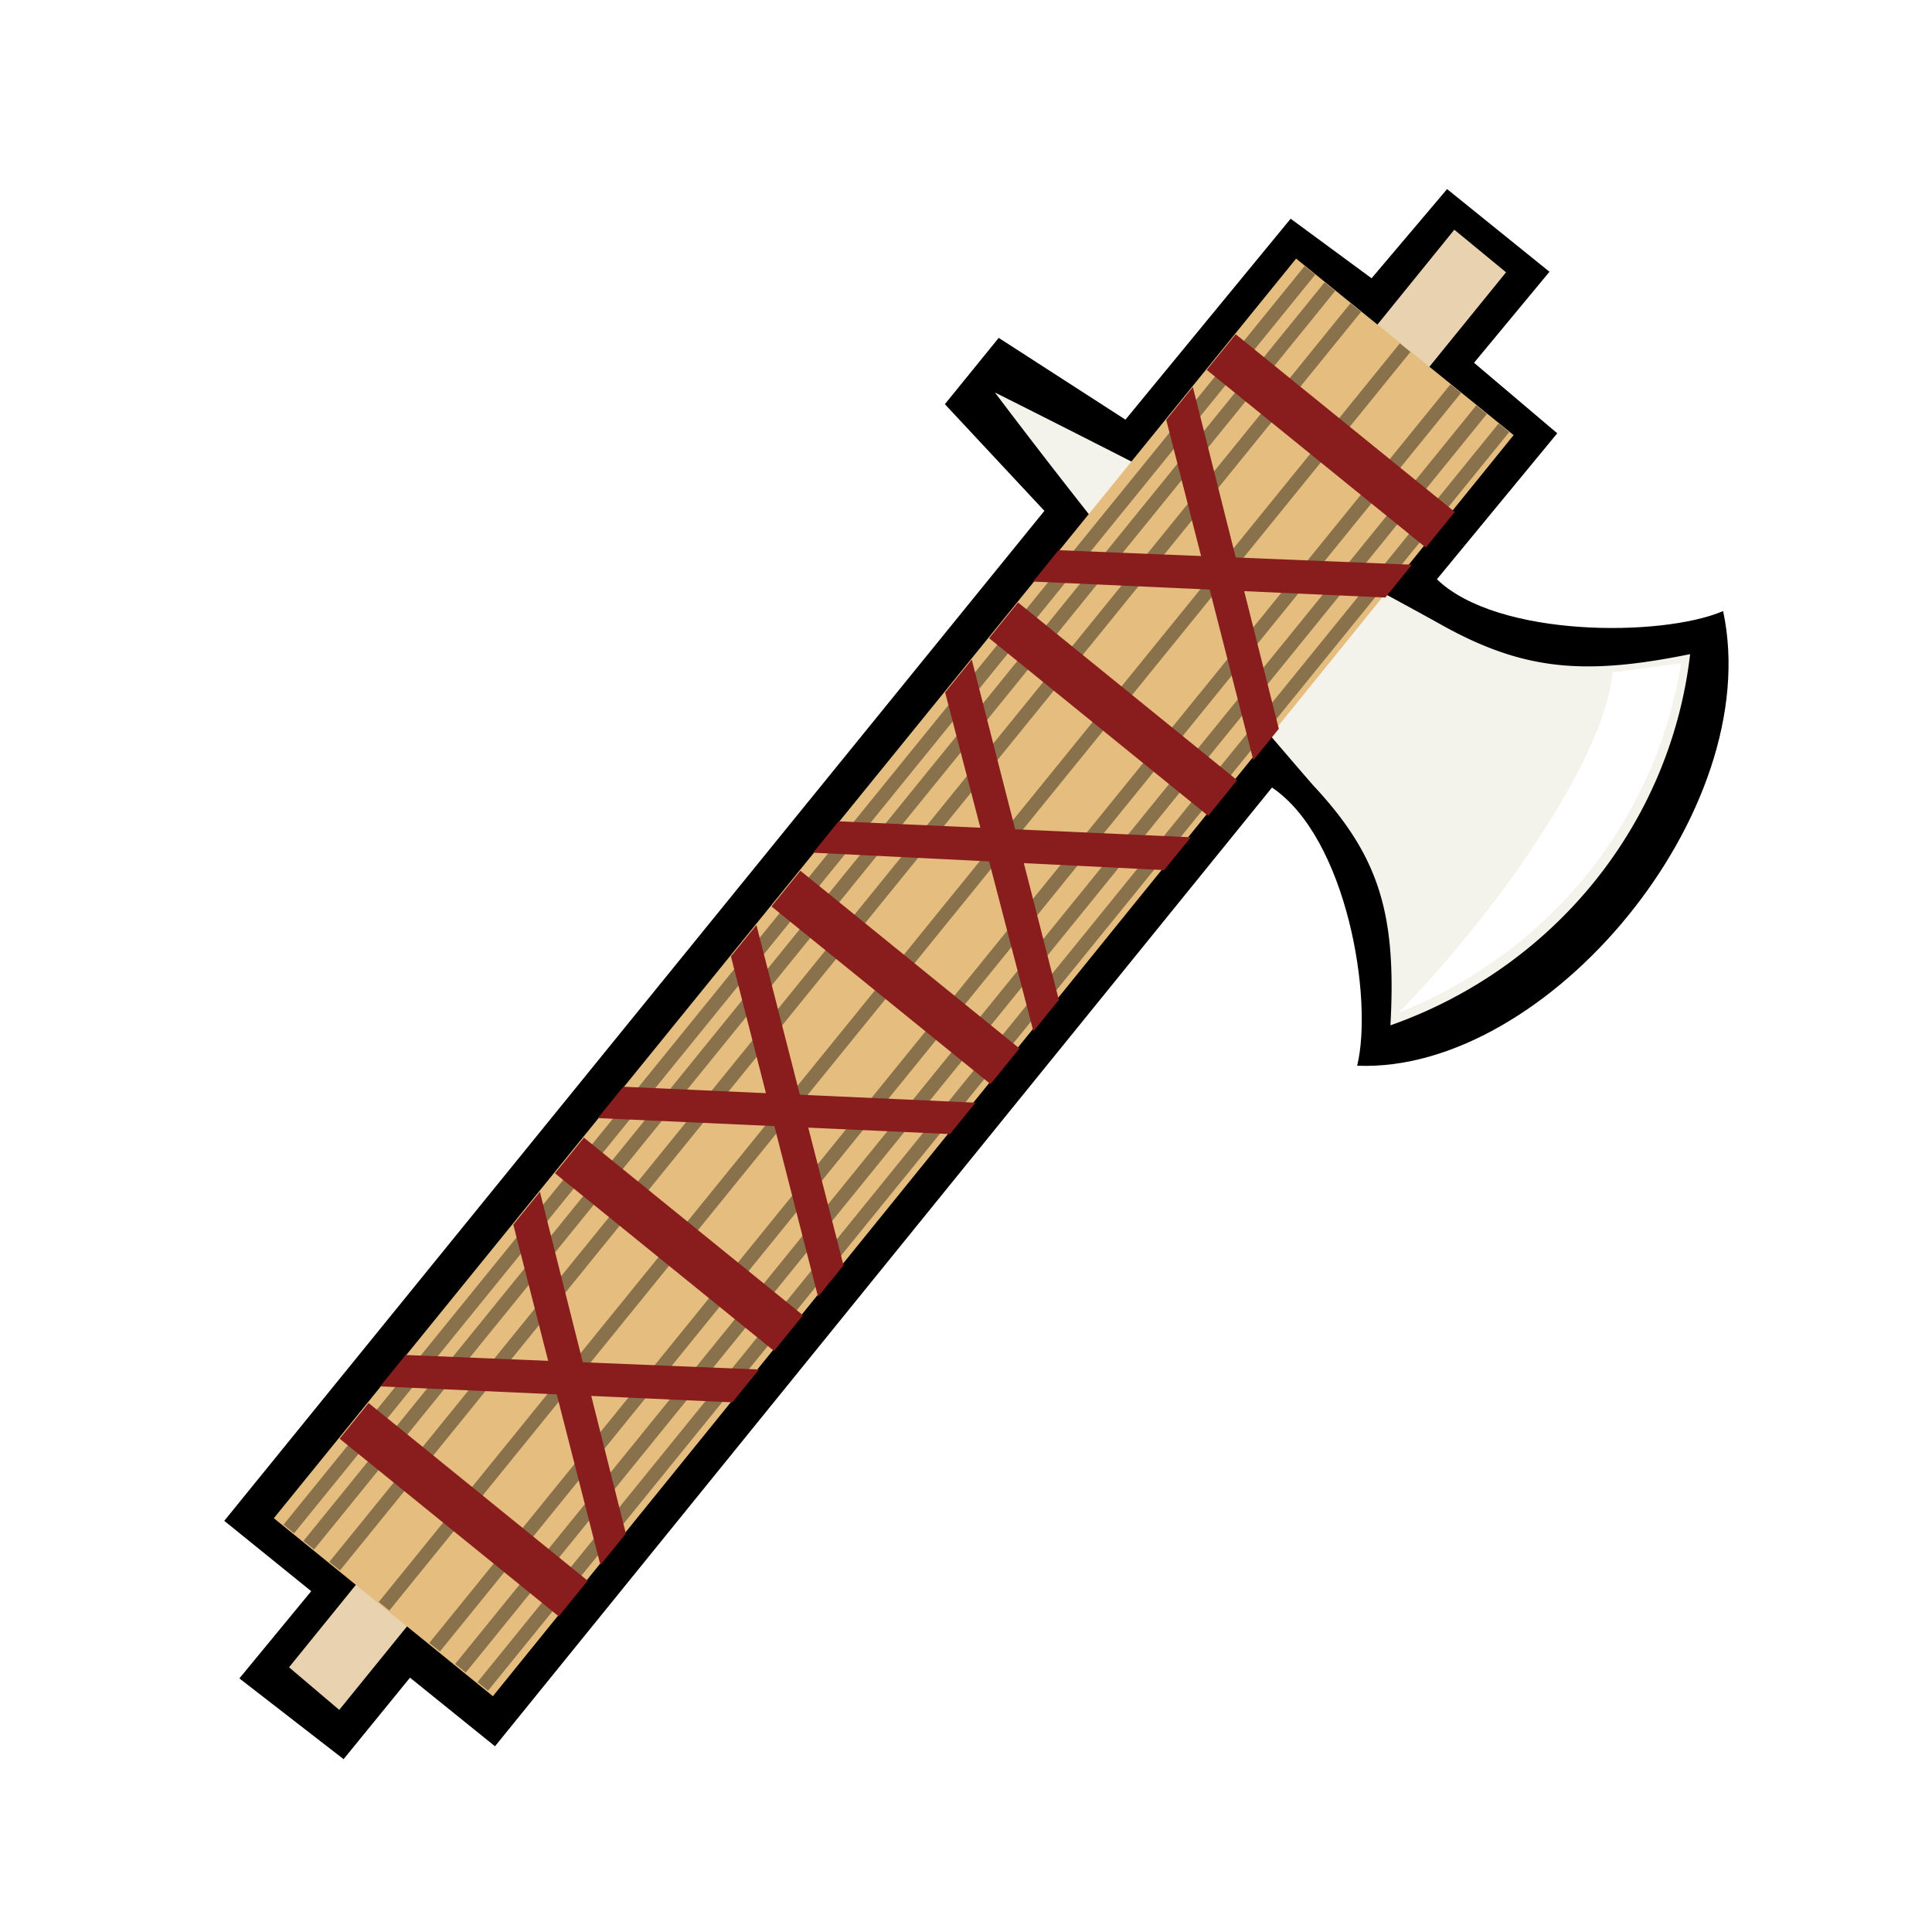 <svg viewBox="0 0 12.7 12.7" xmlns="http://www.w3.org/2000/svg"><defs><filter id="a" x="-.11" y="-.11" width="1.22" height="1.21" color-interpolation-filters="sRGB"><feGaussianBlur stdDeviation=".37"/></filter></defs><g fill-rule="evenodd" stroke-linejoin="round"><path d="m2.23 9.07.45.4-.4.46.54.46.37-.43.44.39 4.33-5.06c.39.29.5 1.17.4 1.53 1.01.08 2.23-1.3 2.04-2.4-.33.13-1.21.1-1.52-.23l.67-.77-.43-.4.42-.48-.53-.47-.42.47-.42-.34-.92 1.06-.66-.47-.3.35.51.6Z" filter="url(#a)" transform="matrix(1.231 -.045 .044 1.207 -1.67 -.85)"/><path d="M9.48 4.11c.54.3.94.33 1.63.19a3 2.94-2.07 0 1-1.97 2.44c.04-.73-.07-1.11-.51-1.58a49.96 49-2.07 0 1-2.09-2.58s1.9.95 2.94 1.53z" fill="#f3f2eb"/><path fill="#e8d2af" d="m9.56 1.51.34.28-7.67 9.45-.33-.28z"/><path fill="#e4bd7f" d="m8.52 1.7 1.43 1.16-6.71 8.29L1.8 9.98z"/><path d="M3.9 1.65v8.82M2.44 1.65v8.82m.17-8.82v8.82m.64-8.82v8.82m-.42-8.82v8.82m1.26-8.82v8.82m-.41-8.82v8.82" transform="matrix(.773 .627 -.761 .938 7.98 -1.3)" fill="none" stroke="#000" stroke-opacity=".4" stroke-width=".09"/><g transform="matrix(.762 .618 -.761 .938 4.44 -4.46)" fill="#891d1d"><path d="M7.19 6.12h1.89v.25H7.19zm0 1.87h1.89v.25H7.19zm0 1.86h1.89v.25H7.19z"/><rect width="1.89" height=".25" x="7.19" y="-4.49" transform="scale(1 -1)" ry="0"/><path d="M7.19 2.61h1.89v-.25H7.19zm0 .12v.23L9.08 4.1v-.22Zm.9 1.14z"/><path d="M9.08 2.73v.23L7.18 4.1v-.22Zm-.91 1.14Zm-.98.77v.23L9.08 6v-.22Zm.9 1.14z"/><path d="M9.08 4.64v.23L7.18 6v-.22Zm-.91 1.14Zm-.98.72v.22l1.89 1.14v-.22Zm.9 1.13z"/><path d="M9.08 6.5v.22l-1.9 1.14v-.22Zm-.91 1.13Zm-.98.74v.23l1.89 1.14v-.22Zm.9 1.14z"/><path d="M9.08 8.37v.23l-1.9 1.14v-.22Zm-.91 1.14Z"/></g><path d="M9.2 6.65c.62-.63 1.35-1.66 1.4-2.23l.45-.06a3.02 2.96-2.07 0 1-1.84 2.29Z" fill="#fff"/></g></svg>